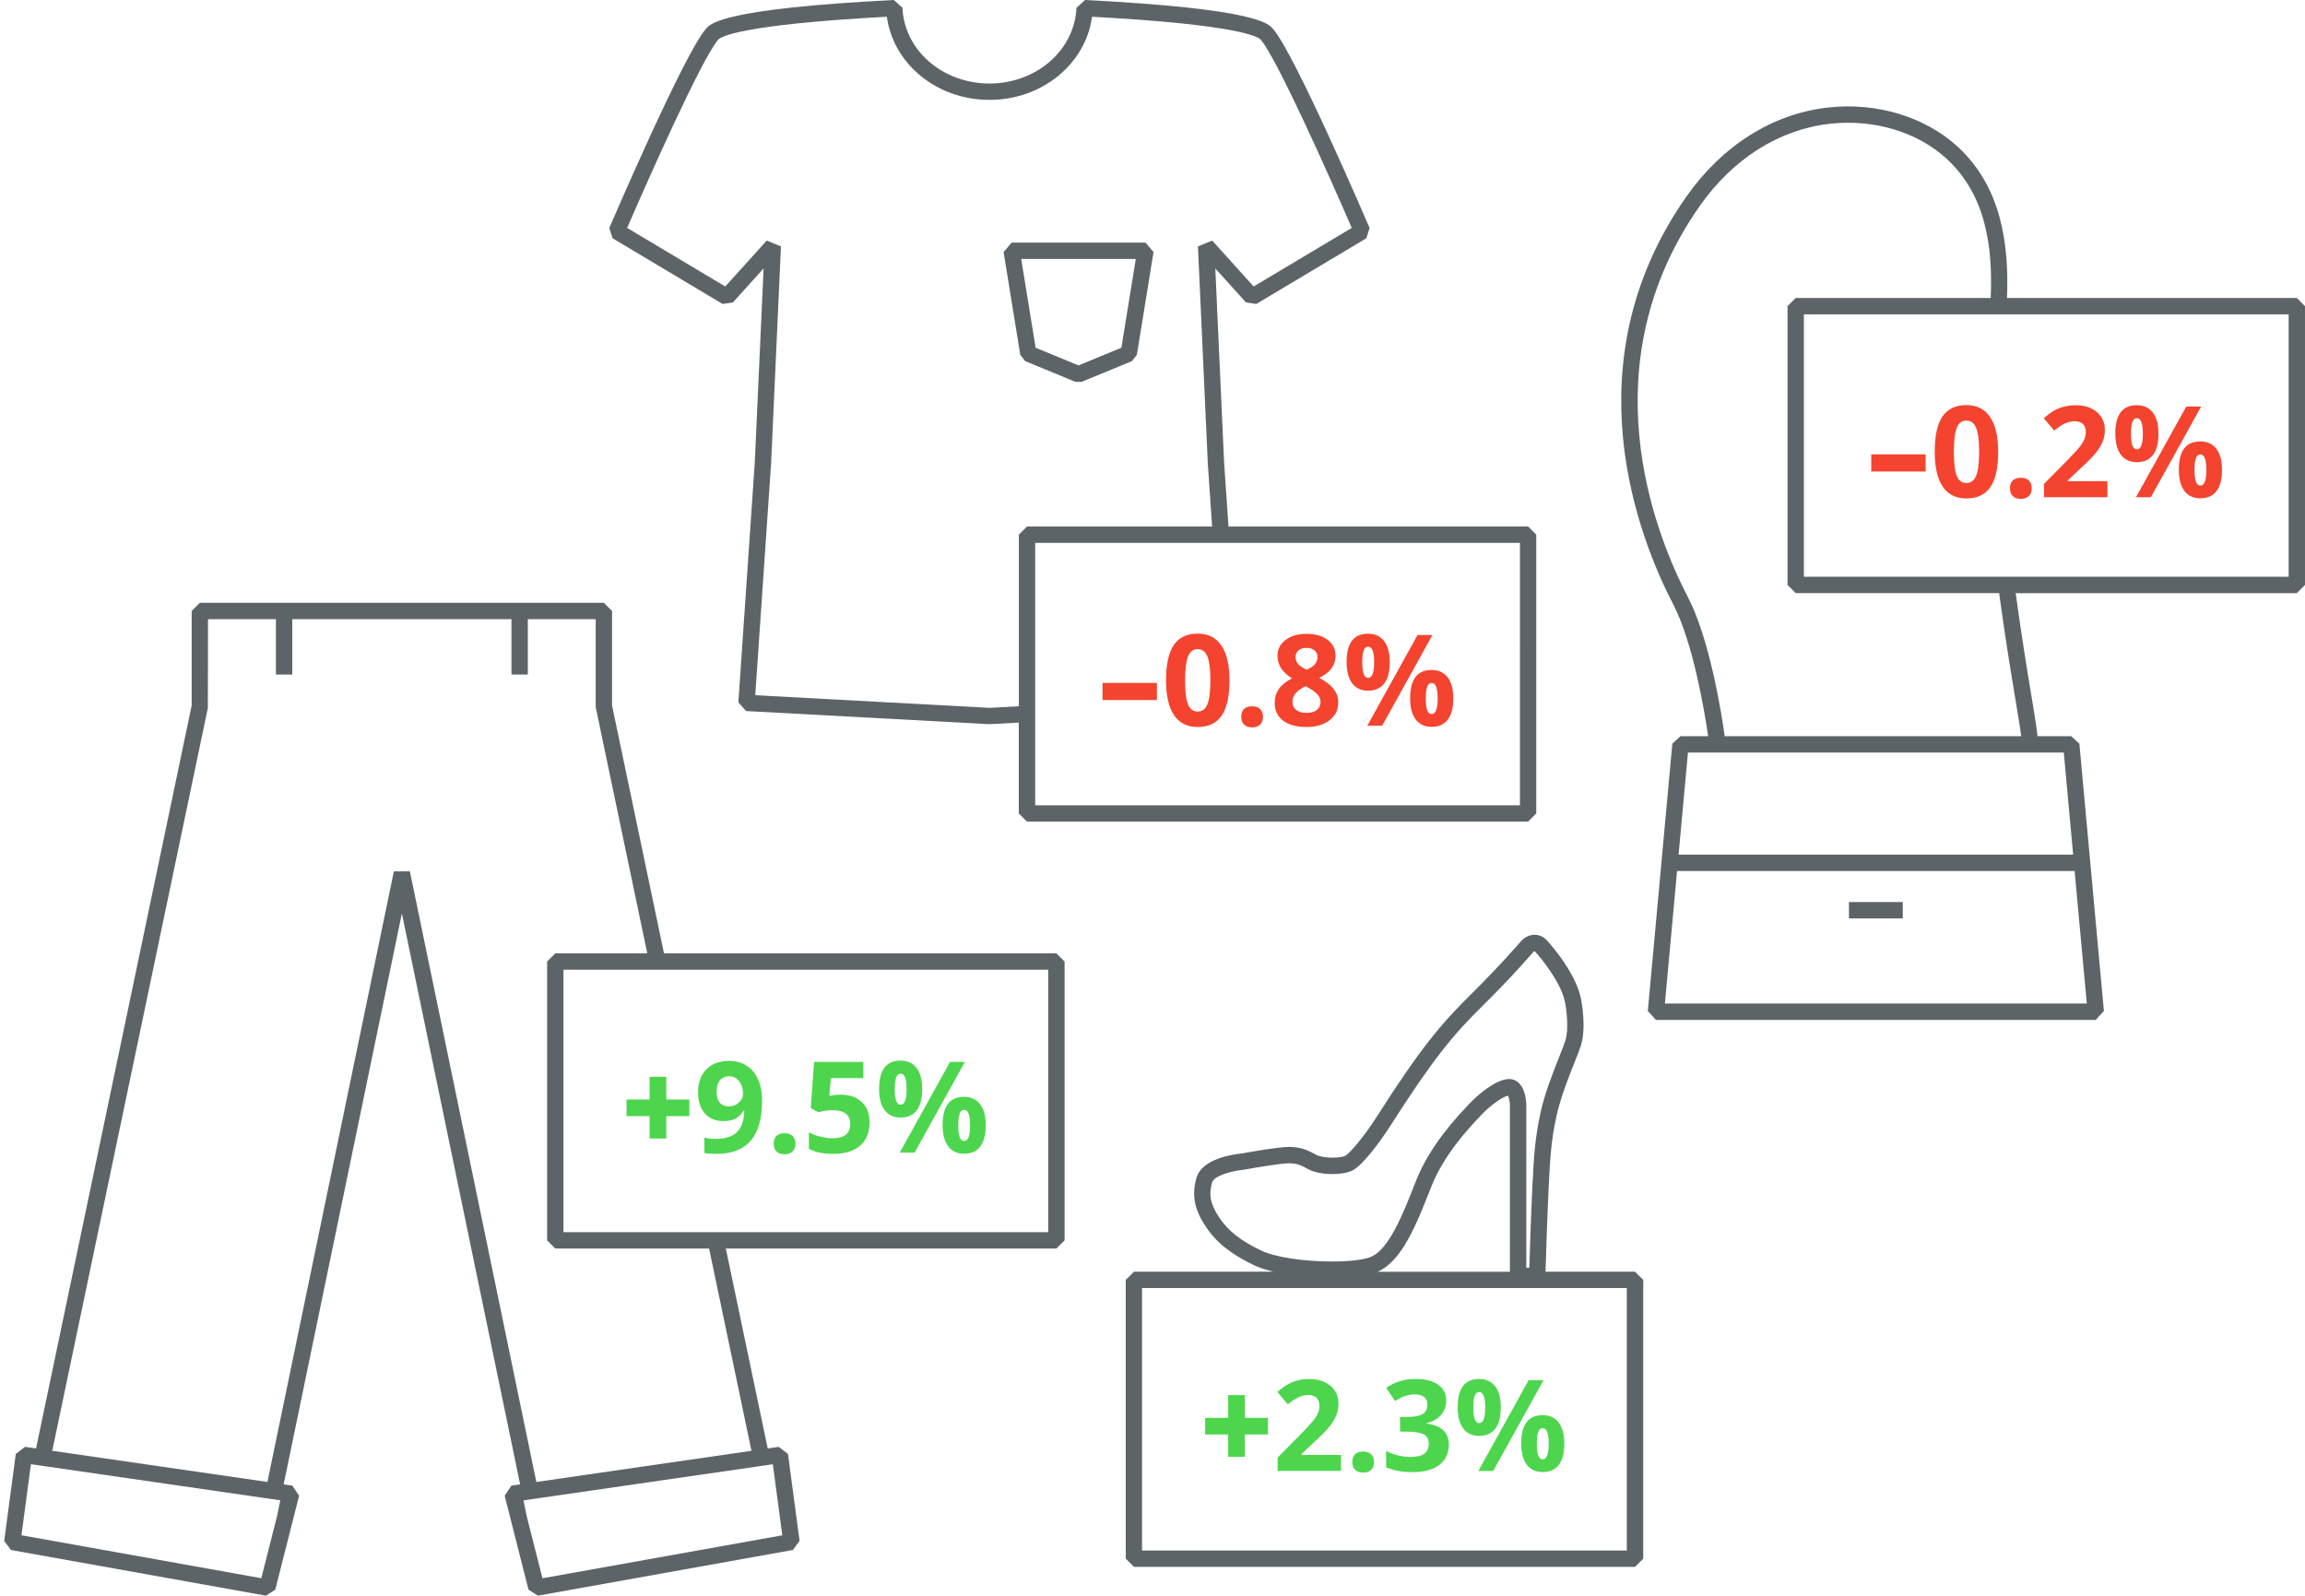 <?xml version="1.0" encoding="utf-8"?>
<!-- Generator: Adobe Illustrator 16.0.1, SVG Export Plug-In . SVG Version: 6.00 Build 0)  -->
<!DOCTYPE svg PUBLIC "-//W3C//DTD SVG 1.1//EN" "http://www.w3.org/Graphics/SVG/1.1/DTD/svg11.dtd">
<svg version="1.1" id="Layer_1" xmlns="http://www.w3.org/2000/svg" xmlns:xlink="http://www.w3.org/1999/xlink" x="0px" y="0px"
	 width="281.837px" height="195.104px" viewBox="0 -3.93 281.837 195.104" enable-background="new 0 -3.93 281.837 195.104"
	 xml:space="preserve">
<g id="Layer_1_1_" display="none" opacity="0.5">
</g>
<g id="Layer_2">
</g>
<g>
	<polygon fill="none" points="126.574,62.446 126.574,82.317 126.574,84.321 126.574,94.534 185.846,94.534 185.846,62.446 
		150.346,62.446 148.338,62.446 	"/>
	<path fill="none" d="M125.574,60.446h22.633l-0.529-7.721L146.473,26.2l1.74-0.717l5.07,5.615l11.996-7.161
		c-2.735-6.341-9.168-20.758-11.138-23.026c-0.262-0.3-2.469-1.818-20.614-2.794c-0.789,5.773-6.104,10.164-12.547,10.164
		c-6.441,0-11.756-4.391-12.545-10.164c-18.15,0.976-20.357,2.494-20.616,2.794C85.851,3.183,79.421,17.6,76.683,23.938
		l11.996,7.161l5.07-5.615l1.739,0.717l-1.204,26.504l-1.938,28.369l28.633,1.547l3.595-0.193V61.447L125.574,60.446z
		 M122.703,26.89l0.987-1.159h16.361l0.985,1.159l-2.039,12.568l-0.604,0.765l-6.144,2.532h-0.765l-6.142-2.532l-0.604-0.765
		L122.703,26.89z"/>
	<polygon fill="none" points="131.874,40.752 137.118,38.588 138.877,27.73 124.865,27.73 126.628,38.588 	"/>
	<path fill="#5C6468" d="M125.35,40.224l6.142,2.532h0.766l6.143-2.532l0.605-0.765l2.039-12.568l-0.986-1.159h-16.362l-0.985,1.159
		l2.041,12.568L125.35,40.224z M138.877,27.73l-1.763,10.857l-5.242,2.163l-5.244-2.163l-1.765-10.856L138.877,27.73L138.877,27.73z
		"/>
	<path fill="#5C6468" d="M186.846,60.446h-36.637l-0.535-7.833l-1.077-23.72l3.754,4.155l1.255,0.188l13.455-8.03l0.404-1.253
		c-0.371-0.867-9.127-21.262-11.812-24.354c-0.584-0.676-2.137-2.468-22.981-3.53l-1.05,0.954c-0.229,5.188-4.898,9.257-10.64,9.257
		s-10.41-4.065-10.639-9.257l-1.049-0.954c-20.853,1.062-22.401,2.854-22.985,3.53C83.626,2.695,74.87,23.086,74.5,23.954
		l0.404,1.252l13.452,8.03l1.255-0.188l3.755-4.155L92.29,52.587l-2.009,29.358l0.943,1.065l29.698,1.604h0.106l3.541-0.191v11.105
		l1,1h61.271l1-1V61.445L186.846,60.446z M120.98,82.62l-28.633-1.547l1.938-28.369L95.489,26.2l-1.738-0.717l-5.071,5.615
		l-11.996-7.161c2.736-6.34,9.168-20.757,11.137-23.026c0.259-0.3,2.466-1.818,20.616-2.794c0.789,5.773,6.104,10.164,12.545,10.164
		c6.443,0,11.758-4.391,12.547-10.164c18.146,0.976,20.354,2.494,20.614,2.794c1.971,2.271,8.398,16.688,11.139,23.026
		l-11.998,7.161l-5.069-5.615l-1.74,0.717l1.205,26.525l0.528,7.721h-22.63l-1,1v20.979L120.98,82.62z M185.846,94.534h-59.272
		V84.321v-2.004V62.446h21.767h2.007h35.5L185.846,94.534L185.846,94.534z"/>
	<g enable-background="new    ">
		<path fill="#F4442F" d="M134.811,81.665v-2.094h6.646v2.094H134.811z"/>
	</g>
	<g enable-background="new    ">
		<path fill="#F4442F" d="M150.33,79.26c0,1.938-0.315,3.371-0.951,4.303c-0.635,0.932-1.611,1.396-2.934,1.396
			c-1.277,0-2.243-0.479-2.896-1.438c-0.646-0.963-0.976-2.381-0.976-4.257c0-1.957,0.315-3.397,0.948-4.326
			c0.631-0.931,1.604-1.394,2.92-1.394c1.279,0,2.246,0.484,2.899,1.455C150.002,75.968,150.33,77.389,150.33,79.26z M144.904,79.26
			c0,1.359,0.118,2.334,0.354,2.927c0.235,0.589,0.632,0.884,1.188,0.884c0.547,0,0.938-0.299,1.186-0.896
			c0.242-0.596,0.363-1.564,0.363-2.911c0-1.358-0.123-2.339-0.367-2.933c-0.246-0.596-0.641-0.893-1.182-0.893
			c-0.552,0-0.943,0.297-1.185,0.893C145.023,76.922,144.904,77.9,144.904,79.26z"/>
		<path fill="#F4442F" d="M151.77,83.718c0-0.424,0.111-0.742,0.342-0.963c0.229-0.217,0.562-0.324,0.992-0.324
			c0.42,0,0.745,0.109,0.977,0.334c0.229,0.225,0.347,0.542,0.347,0.956c0,0.397-0.115,0.716-0.349,0.942
			c-0.233,0.229-0.56,0.346-0.975,0.346c-0.424,0-0.753-0.111-0.982-0.338C151.883,84.448,151.77,84.13,151.77,83.718z"/>
		<path fill="#F4442F" d="M159.754,73.573c1.062,0,1.92,0.24,2.566,0.725c0.646,0.483,0.979,1.135,0.979,1.953
			c0,0.564-0.158,1.07-0.475,1.515c-0.312,0.44-0.816,0.839-1.519,1.188c0.829,0.444,1.427,0.909,1.786,1.394
			c0.357,0.481,0.543,1.014,0.543,1.59c0,0.907-0.355,1.644-1.068,2.194c-0.714,0.554-1.65,0.83-2.812,0.83
			c-1.213,0-2.166-0.258-2.857-0.771c-0.688-0.518-1.039-1.246-1.039-2.189c0-0.634,0.168-1.192,0.504-1.687
			c0.338-0.489,0.877-0.923,1.621-1.298c-0.633-0.397-1.088-0.825-1.365-1.28c-0.275-0.454-0.418-0.952-0.418-1.493
			c0-0.794,0.328-1.438,0.986-1.928C157.84,73.817,158.699,73.573,159.754,73.573z M158.027,81.854c0,0.436,0.15,0.771,0.455,1.018
			c0.305,0.242,0.717,0.363,1.243,0.363c0.581,0,1.019-0.125,1.306-0.375s0.436-0.58,0.436-0.99c0-0.339-0.146-0.656-0.432-0.951
			c-0.283-0.295-0.748-0.608-1.393-0.941C158.566,80.468,158.027,81.096,158.027,81.854z M159.74,75.286
			c-0.396,0-0.721,0.104-0.967,0.307c-0.244,0.205-0.367,0.479-0.367,0.824c0,0.304,0.101,0.574,0.291,0.813
			c0.194,0.237,0.551,0.483,1.062,0.737c0.496-0.229,0.843-0.471,1.039-0.713c0.194-0.241,0.297-0.521,0.297-0.842
			c0-0.351-0.127-0.625-0.379-0.826C160.461,75.386,160.133,75.286,159.74,75.286z"/>
		<path fill="#F4442F" d="M169.926,77.022c0,1.163-0.229,2.037-0.674,2.621c-0.451,0.584-1.109,0.876-1.979,0.876
			c-0.837,0-1.479-0.302-1.937-0.897c-0.457-0.601-0.687-1.466-0.687-2.6c0-2.312,0.871-3.467,2.617-3.467
			c0.854,0,1.51,0.301,1.967,0.896C169.697,75.055,169.926,75.911,169.926,77.022z M166.566,77.038c0,0.645,0.059,1.121,0.172,1.438
			c0.113,0.313,0.297,0.476,0.551,0.476c0.484,0,0.729-0.639,0.729-1.912c0-1.265-0.24-1.896-0.729-1.896
			c-0.254,0-0.438,0.153-0.551,0.468C166.623,75.921,166.566,76.396,166.566,77.038z M175.145,73.715l-6.15,11.091h-1.816
			l6.146-11.091H175.145z M177.693,81.452c0,1.158-0.225,2.029-0.674,2.613c-0.451,0.584-1.111,0.875-1.979,0.875
			c-0.834,0-1.479-0.299-1.936-0.898c-0.455-0.598-0.684-1.461-0.684-2.59c0-2.312,0.873-3.466,2.615-3.466
			c0.854,0,1.512,0.3,1.971,0.896C177.465,79.485,177.693,80.34,177.693,81.452z M174.334,81.467c0,0.646,0.061,1.121,0.172,1.438
			c0.113,0.313,0.297,0.476,0.552,0.476c0.481,0,0.728-0.639,0.728-1.912c0-1.264-0.24-1.896-0.728-1.896
			c-0.255,0-0.438,0.154-0.552,0.468C174.391,80.348,174.334,80.825,174.334,81.467z"/>
	</g>
</g>
<g>
	<g enable-background="new    ">
		<path fill="#4DD64D" d="M150.172,171.463h-2.82v-2.031h2.82v-2.784h2.04v2.784h2.819v2.031h-2.819v2.737h-2.04V171.463z"/>
	</g>
	<g>
		<path fill="#5C6468" d="M199.912,151.562h-10.941c0.055-1.688,0.227-7.021,0.384-10.228c0.188-3.746,0.29-5.812,1.003-8.993
			c0.477-2.115,1.443-4.562,2.152-6.347c0.354-0.883,0.631-1.582,0.79-2.088c0.646-2.021,0.163-5.097-0.058-6.013
			c-0.791-3.282-4.076-6.825-4.108-6.858c-0.535-0.553-1.104-0.67-1.491-0.67c-0.852,0-1.438,0.55-1.604,0.718
			c-0.023,0.028-2.558,2.985-6.106,6.489c-3.799,3.744-6.264,6.687-11.701,15.205c-1.427,2.229-3.146,4.271-3.733,4.604
			c-0.17,0.098-0.729,0.235-1.57,0.235c-0.829,0-1.623-0.142-2.021-0.358c-0.934-0.51-1.668-0.908-3.146-0.957l-0.12-0.002
			c-1.358,0-5.177,0.688-5.81,0.809c-0.926,0.082-4.896,0.576-5.562,3.045c-0.564,2.102-0.229,3.812,1.164,5.9
			c1.291,1.938,3.057,3.35,5.896,4.715c0.668,0.32,1.5,0.578,2.398,0.793h-17.079l-1,1v34.088l1,1h61.271l1-1v-34.087
			L199.912,151.562z M149.088,144.947c-1.078-1.614-1.312-2.733-0.896-4.271c0.227-0.836,2.381-1.453,3.945-1.592
			c1.18-0.218,4.459-0.781,5.55-0.781c0.002,0,0.002,0,0.005,0c0.997,0.033,1.391,0.246,2.244,0.716
			c0.999,0.55,2.421,0.604,2.982,0.604c0.628,0,1.793-0.063,2.558-0.498c1.229-0.695,3.326-3.53,4.438-5.267
			c5.334-8.357,7.733-11.227,11.42-14.857c3.593-3.541,6.169-6.549,6.174-6.559c0.005-0.004,0.1-0.066,0.113-0.076
			c0,0,0.026,0.012,0.08,0.065c0.476,0.489,3.012,3.491,3.6,5.937c0.252,1.041,0.538,3.559,0.1,4.936
			c-0.142,0.439-0.418,1.146-0.742,1.957c-0.731,1.851-1.737,4.373-2.248,6.646c-0.75,3.348-0.859,5.601-1.049,9.33
			c-0.146,2.979-0.309,7.787-0.371,9.832h-0.367l-0.002-20.002c-0.051-1.414-0.631-3.064-2.101-3.064l-0.127,0.004
			c-1.604,0.113-3.723,1.945-4.721,3.012l-0.187,0.195c-1.396,1.479-4.654,4.938-6.338,9.218l-0.095,0.238
			c-1.524,3.892-3.261,8.301-5.562,9.131c-0.9,0.326-2.582,0.513-4.608,0.513c-3.526,0-7.022-0.536-8.697-1.347
			C151.691,147.767,150.164,146.566,149.088,144.947z M174.914,141.4l0.095-0.235c1.541-3.925,4.616-7.187,5.935-8.577l0.188-0.201
			c1.182-1.258,2.598-2.199,3.253-2.356c0.11,0.224,0.22,0.709,0.231,1.075v20.46h-16.168
			C171.428,150.258,173.201,145.762,174.914,141.4z M198.912,185.65h-59.271v-32.088h59.271V185.65z"/>
		<g enable-background="new    ">
			<path fill="#4DD64D" d="M163.969,175.922h-7.751v-1.631l2.78-2.812c0.824-0.846,1.363-1.432,1.617-1.758
				c0.252-0.323,0.437-0.629,0.545-0.901c0.11-0.276,0.168-0.565,0.168-0.864c0-0.441-0.123-0.772-0.366-0.992
				c-0.245-0.219-0.572-0.324-0.98-0.324c-0.432,0-0.849,0.1-1.252,0.297c-0.401,0.193-0.823,0.479-1.269,0.842l-1.272-1.51
				c0.55-0.467,0.998-0.794,1.356-0.984c0.357-0.193,0.751-0.342,1.176-0.445c0.427-0.103,0.898-0.152,1.427-0.152
				c0.692,0,1.308,0.127,1.839,0.379c0.527,0.252,0.938,0.605,1.232,1.062c0.293,0.455,0.438,0.976,0.438,1.562
				c0,0.51-0.09,0.985-0.271,1.437c-0.181,0.449-0.456,0.907-0.834,1.377c-0.377,0.471-1.041,1.141-1.99,2.01l-1.427,1.345v0.104
				h4.831L163.969,175.922L163.969,175.922z"/>
			<path fill="#4DD64D" d="M165.35,174.838c0-0.424,0.112-0.744,0.344-0.963c0.229-0.218,0.561-0.326,0.99-0.326
				c0.42,0,0.744,0.11,0.977,0.334c0.229,0.225,0.348,0.541,0.348,0.955c0,0.399-0.115,0.715-0.35,0.944
				c-0.232,0.229-0.56,0.347-0.975,0.347c-0.425,0-0.754-0.112-0.982-0.338C165.465,175.566,165.35,175.249,165.35,174.838z"/>
			<path fill="#4DD64D" d="M176.83,167.314c0,0.692-0.209,1.28-0.629,1.769c-0.42,0.487-1.01,0.817-1.77,1.002v0.045
				c0.896,0.11,1.571,0.383,2.032,0.813c0.46,0.435,0.688,1.017,0.688,1.748c0,1.067-0.39,1.897-1.16,2.492
				c-0.772,0.594-1.877,0.891-3.312,0.891c-1.202,0-2.271-0.198-3.2-0.598v-1.996c0.431,0.219,0.901,0.396,1.418,0.53
				c0.519,0.138,1.025,0.205,1.532,0.205c0.771,0,1.348-0.133,1.716-0.396c0.367-0.268,0.554-0.688,0.554-1.27
				c0-0.521-0.213-0.892-0.638-1.104c-0.426-0.221-1.104-0.326-2.032-0.326h-0.843v-1.799h0.854c0.859,0,1.488-0.109,1.886-0.338
				c0.396-0.229,0.599-0.609,0.599-1.156c0-0.838-0.525-1.258-1.578-1.258c-0.363,0-0.732,0.062-1.109,0.184
				c-0.379,0.119-0.797,0.328-1.258,0.629l-1.084-1.613c1.014-0.729,2.219-1.094,3.617-1.094c1.146,0,2.056,0.23,2.722,0.695
				C176.498,165.838,176.83,166.486,176.83,167.314z"/>
			<path fill="#4DD64D" d="M183.507,168.139c0,1.164-0.228,2.037-0.677,2.621c-0.448,0.584-1.106,0.877-1.979,0.877
				c-0.835,0-1.479-0.301-1.937-0.897c-0.455-0.601-0.683-1.465-0.683-2.601c0-2.311,0.871-3.465,2.614-3.465
				c0.854,0,1.514,0.301,1.971,0.896C183.279,166.172,183.507,167.029,183.507,168.139z M180.146,168.156
				c0,0.644,0.059,1.121,0.174,1.438c0.111,0.315,0.297,0.479,0.549,0.479c0.484,0,0.729-0.641,0.729-1.912
				c0-1.267-0.242-1.896-0.729-1.896c-0.252,0-0.438,0.154-0.549,0.469C180.201,167.04,180.146,167.512,180.146,168.156z
				 M188.725,164.834l-6.148,11.09h-1.818l6.146-11.09H188.725L188.725,164.834z M191.273,172.57c0,1.158-0.226,2.028-0.675,2.613
				c-0.45,0.584-1.11,0.877-1.979,0.877c-0.834,0-1.479-0.302-1.936-0.899c-0.455-0.599-0.686-1.462-0.686-2.591
				c0-2.312,0.873-3.465,2.617-3.465c0.854,0,1.51,0.299,1.969,0.897C191.044,170.602,191.273,171.459,191.273,172.57z
				 M187.914,172.586c0,0.644,0.058,1.121,0.17,1.438c0.111,0.314,0.297,0.477,0.551,0.477c0.484,0,0.729-0.641,0.729-1.91
				c0-1.268-0.242-1.896-0.729-1.896c-0.254,0-0.438,0.156-0.551,0.467C187.971,171.465,187.914,171.943,187.914,172.586z"/>
		</g>
	</g>
</g>
<g>
	<path fill="none" d="M203.571,118.772h51.588l-1.485-16.205h-48.612L203.571,118.772z M226.076,106.364h6.579v2h-6.579V106.364z"/>
	<polygon fill="none" points="205.243,100.567 253.487,100.567 252.343,88.086 206.388,88.086 	"/>
	<path fill="none" d="M218.569,67.589V33.502l1-1h23.842c0.267-6.229-0.562-12.604-5.424-17.051
		c-3.56-3.25-8.863-4.845-14.202-4.253c-6.228,0.687-11.896,4.27-15.972,10.089c-13.601,19.424-5.545,39.866-1.447,47.754
		c2.688,5.182,4.115,14.193,4.519,17.044h36.255c-0.113-0.934-0.396-2.637-0.714-4.539c-0.504-3.022-1.226-7.354-1.979-12.958
		h-24.873L218.569,67.589z"/>
	<rect x="226.076" y="106.364" fill="#5C6468" width="6.579" height="2"/>
	<path fill="#5C6468" d="M280.838,32.503h-35.438c0.256-6.567-0.666-13.591-6.062-18.525c-3.979-3.635-9.873-5.419-15.771-4.766
		c-6.808,0.75-12.979,4.632-17.392,10.929c-14.228,20.32-5.849,41.612-1.586,49.823c2.435,4.688,3.83,13.098,4.271,16.124h-3.385
		l-0.994,0.908l-3,32.688l0.994,1.093h53.779l0.995-1.093l-3-32.688l-0.995-0.908h-4.121c-0.084-0.902-0.318-2.354-0.736-4.867
		c-0.494-2.963-1.193-7.186-1.936-12.628h34.375l1-1V33.504L280.838,32.503z M255.159,118.772h-51.588l1.486-16.205h48.61
		L255.159,118.772z M252.343,88.086l1.146,12.48h-48.245l1.146-12.48H252.343z M246.425,81.547c0.314,1.902,0.6,3.605,0.711,4.539
		h-36.252c-0.398-2.852-1.828-11.863-4.52-17.044c-4.098-7.888-12.148-28.33,1.445-47.754c4.074-5.819,9.746-9.402,15.973-10.089
		c5.339-0.592,10.646,1.002,14.203,4.254c4.861,4.446,5.688,10.819,5.424,17.05h-23.844l-1,1V67.59l1,1h24.873
		C245.198,74.195,245.921,78.521,246.425,81.547z M279.838,66.589h-33.644h-2.02h-23.609V34.502h22.726h2h34.547V66.589
		L279.838,66.589z"/>
	<g enable-background="new    ">
		<path fill="#F4442F" d="M228.802,53.722v-2.093h6.646v2.094L228.802,53.722L228.802,53.722z"/>
	</g>
	<g enable-background="new    ">
		<path fill="#F4442F" d="M244.321,51.319c0,1.938-0.315,3.369-0.951,4.3c-0.637,0.932-1.61,1.396-2.934,1.396
			c-1.277,0-2.244-0.479-2.896-1.438c-0.646-0.961-0.979-2.379-0.979-4.255c0-1.957,0.315-3.398,0.948-4.327
			c0.632-0.928,1.604-1.394,2.921-1.394c1.278,0,2.245,0.485,2.899,1.456C243.994,48.027,244.321,49.447,244.321,51.319z
			 M238.899,51.319c0,1.357,0.117,2.334,0.354,2.924c0.234,0.59,0.632,0.884,1.188,0.884c0.547,0,0.939-0.299,1.188-0.896
			c0.241-0.599,0.361-1.566,0.361-2.912c0-1.359-0.122-2.338-0.365-2.934c-0.246-0.595-0.643-0.893-1.184-0.893
			c-0.551,0-0.941,0.298-1.184,0.893C239.015,48.982,238.899,49.958,238.899,51.319z"/>
		<path fill="#F4442F" d="M245.763,55.778c0-0.427,0.113-0.745,0.342-0.963c0.229-0.22,0.562-0.326,0.992-0.326
			c0.42,0,0.746,0.109,0.979,0.334c0.229,0.224,0.348,0.541,0.348,0.955c0,0.397-0.117,0.715-0.352,0.942
			c-0.23,0.229-0.559,0.348-0.975,0.348c-0.424,0-0.752-0.112-0.982-0.339C245.878,56.505,245.763,56.188,245.763,55.778z"/>
		<path fill="#F4442F" d="M257.679,56.862h-7.752v-1.631l2.783-2.812c0.822-0.846,1.361-1.431,1.613-1.756
			c0.255-0.326,0.438-0.63,0.548-0.906c0.108-0.277,0.166-0.564,0.166-0.865c0-0.442-0.122-0.773-0.366-0.991
			c-0.246-0.22-0.572-0.326-0.982-0.326c-0.43,0-0.846,0.1-1.252,0.296c-0.4,0.197-0.824,0.479-1.266,0.843l-1.273-1.511
			c0.547-0.465,0.998-0.794,1.356-0.984c0.354-0.19,0.751-0.341,1.177-0.442c0.424-0.104,0.897-0.155,1.426-0.155
			c0.691,0,1.308,0.127,1.834,0.38c0.531,0.253,0.943,0.606,1.236,1.062c0.293,0.456,0.439,0.978,0.439,1.562
			c0,0.512-0.094,0.989-0.271,1.438c-0.181,0.448-0.459,0.907-0.834,1.379c-0.377,0.471-1.041,1.141-1.992,2.01l-1.426,1.344v0.105
			h4.832L257.679,56.862L257.679,56.862z"/>
		<path fill="#F4442F" d="M263.921,49.082c0,1.162-0.229,2.036-0.677,2.62s-1.108,0.877-1.979,0.877
			c-0.836,0-1.479-0.301-1.937-0.899c-0.454-0.599-0.685-1.465-0.685-2.598c0-2.312,0.871-3.467,2.615-3.467
			c0.854,0,1.512,0.301,1.969,0.896C263.691,47.112,263.921,47.967,263.921,49.082z M260.56,49.095c0,0.645,0.06,1.121,0.17,1.438
			c0.115,0.313,0.302,0.475,0.554,0.475c0.483,0,0.729-0.637,0.729-1.911c0-1.264-0.242-1.896-0.729-1.896
			c-0.253,0-0.438,0.156-0.554,0.468C260.617,47.979,260.56,48.455,260.56,49.095z M269.139,45.775l-6.147,11.089h-1.819
			l6.147-11.089H269.139z M271.687,53.509c0,1.158-0.226,2.029-0.676,2.613c-0.449,0.584-1.108,0.876-1.979,0.876
			c-0.834,0-1.479-0.301-1.938-0.899c-0.454-0.599-0.685-1.462-0.685-2.59c0-2.312,0.873-3.466,2.617-3.466
			c0.854,0,1.51,0.3,1.969,0.897C271.458,51.542,271.687,52.399,271.687,53.509z M268.327,53.526c0,0.643,0.058,1.12,0.171,1.438
			c0.113,0.315,0.297,0.477,0.551,0.477c0.483,0,0.729-0.64,0.729-1.911c0-1.267-0.241-1.896-0.729-1.896
			c-0.254,0-0.438,0.155-0.551,0.467C268.384,52.406,268.327,52.882,268.327,53.526z"/>
	</g>
</g>
<g>
	<g>
		<polygon fill="none" points="64.003,179.519 64.411,181.486 64.456,181.662 66.327,189.041 95.653,183.787 94.495,175.103 
			94.278,175.134 92.294,175.421 65.987,179.232 		"/>
		<polygon fill="none" points="5.981,175.421 3.998,175.134 3.781,175.103 2.624,183.787 31.951,189.041 33.82,181.664 
			33.87,181.47 34.273,179.519 32.291,179.232 		"/>
		<polygon fill="none" points="66.898,147.728 66.898,113.639 67.898,112.639 79.145,112.639 72.859,82.632 72.837,82.427 
			72.837,71.778 64.54,71.778 64.54,78.542 62.54,78.542 62.54,71.778 35.739,71.778 35.739,78.542 33.739,78.542 33.739,71.778 
			25.438,71.778 25.417,82.632 6.391,173.46 32.697,177.271 48.159,102.612 50.117,102.612 65.581,177.271 91.884,173.46 
			86.704,148.728 67.898,148.728 		"/>
		<path fill="#5C6468" d="M129.169,112.639H81.189l-6.353-30.316V70.778l-1-1H24.438l-1,1v11.545L4.409,173.173l-1.341-0.195
			l-1.136,0.857L0.515,184.47l0.815,1.117l31.184,5.586l1.146-0.738l2.913-11.481l-0.825-1.235l-1.067-0.151l14.458-69.813
			l14.459,69.809l-1.066,0.152l-0.825,1.235l2.912,11.483l1.146,0.738l31.186-5.586l0.814-1.117l-1.42-10.636l-1.135-0.856
			l-1.34,0.195l-5.121-24.445h40.422l1-1v-34.087L129.169,112.639z M33.87,181.47l-0.05,0.193l-1.87,7.377l-29.326-5.254
			l1.157-8.686l0.217,0.031l1.983,0.285l26.31,3.812l1.982,0.285L33.87,181.47z M94.278,175.134l0.217-0.029l1.158,8.688
			l-29.326,5.254l-1.871-7.379l-0.045-0.177l-0.406-1.97l1.982-0.286l26.309-3.812L94.278,175.134z M91.884,173.46l-26.303,3.812
			l-15.465-74.66h-1.957l-15.462,74.658l-26.307-3.812l19.025-90.826l0.021-10.854h8.301v6.767h2v-6.767h26.801v6.767h2v-6.767
			h8.299v10.647l0.021,0.205l6.285,30.008H67.896l-1,1v34.089l1,1h18.806L91.884,173.46z M128.169,146.728h-39.84h-2.045H68.897
			v-32.089h10.665h2.044h46.562L128.169,146.728L128.169,146.728z"/>
	</g>
	<g enable-background="new    ">
		<path fill="#4DD64D" d="M79.427,132.541h-2.819v-2.033h2.819v-2.783h2.041v2.783h2.822v2.033h-2.822v2.738h-2.041V132.541z"/>
	</g>
	<g enable-background="new    ">
		<path fill="#4DD64D" d="M93.18,130.643c0,2.186-0.462,3.812-1.382,4.895c-0.92,1.076-2.312,1.615-4.178,1.615
			c-0.658,0-1.156-0.035-1.494-0.104v-1.884c0.424,0.105,0.869,0.16,1.334,0.16c0.783,0,1.429-0.115,1.936-0.348
			c0.506-0.229,0.894-0.592,1.159-1.084c0.27-0.49,0.424-1.172,0.464-2.037h-0.092c-0.295,0.479-0.633,0.812-1.018,1.004
			c-0.384,0.189-0.863,0.287-1.441,0.287c-0.965,0-1.727-0.312-2.28-0.93c-0.558-0.619-0.835-1.479-0.835-2.582
			c0-1.188,0.338-2.129,1.013-2.816c0.676-0.689,1.594-1.035,2.758-1.035c0.818,0,1.535,0.189,2.149,0.576
			c0.613,0.385,1.086,0.939,1.415,1.672C93.014,128.761,93.18,129.632,93.18,130.643z M89.167,127.664
			c-0.484,0-0.863,0.166-1.138,0.5c-0.275,0.334-0.409,0.812-0.409,1.439c0,0.535,0.123,0.963,0.371,1.271
			c0.248,0.312,0.625,0.473,1.131,0.473c0.476,0,0.883-0.152,1.221-0.467c0.34-0.312,0.51-0.67,0.51-1.072
			c0-0.604-0.158-1.107-0.475-1.523C90.061,127.871,89.657,127.664,89.167,127.664z"/>
		<path fill="#4DD64D" d="M94.604,135.916c0-0.426,0.112-0.746,0.342-0.963c0.229-0.219,0.559-0.326,0.993-0.326
			c0.42,0,0.745,0.111,0.976,0.334c0.229,0.223,0.346,0.541,0.346,0.955c0,0.396-0.115,0.715-0.35,0.943
			c-0.232,0.229-0.557,0.346-0.972,0.346c-0.426,0-0.753-0.113-0.985-0.338C94.721,136.642,94.604,136.326,94.604,135.916z"/>
		<path fill="#4DD64D" d="M102.804,129.916c1.072,0,1.927,0.301,2.562,0.902s0.951,1.426,0.951,2.473
			c0,1.24-0.383,2.193-1.146,2.859c-0.765,0.668-1.855,1.002-3.276,1.002c-1.232,0-2.229-0.199-2.988-0.602v-2.023
			c0.398,0.213,0.865,0.387,1.396,0.52c0.531,0.135,1.033,0.201,1.511,0.201c1.432,0,2.146-0.586,2.146-1.76
			c0-1.117-0.742-1.678-2.224-1.678c-0.27,0-0.563,0.025-0.888,0.08c-0.323,0.055-0.587,0.107-0.789,0.17l-0.933-0.5l0.416-5.648
			h6.016v1.984h-3.959l-0.204,2.18l0.266-0.055C101.966,129.951,102.348,129.916,102.804,129.916z"/>
		<path fill="#4DD64D" d="M112.763,129.218c0,1.162-0.227,2.037-0.676,2.621s-1.108,0.875-1.979,0.875
			c-0.835,0-1.479-0.299-1.937-0.896c-0.455-0.601-0.683-1.47-0.683-2.603c0-2.311,0.872-3.467,2.617-3.467
			c0.854,0,1.511,0.301,1.968,0.896C112.534,127.25,112.763,128.104,112.763,129.218z M109.402,129.234
			c0,0.643,0.058,1.119,0.171,1.438c0.113,0.314,0.297,0.473,0.551,0.473c0.484,0,0.729-0.637,0.729-1.905s-0.243-1.896-0.729-1.896
			c-0.254,0-0.438,0.153-0.551,0.467C109.46,128.115,109.402,128.591,109.402,129.234z M117.98,125.912L111.831,137h-1.82
			l6.15-11.088H117.98z M120.529,133.647c0,1.158-0.227,2.029-0.675,2.614c-0.45,0.584-1.109,0.875-1.979,0.875
			c-0.836,0-1.479-0.302-1.936-0.897c-0.456-0.602-0.685-1.463-0.685-2.592c0-2.312,0.873-3.467,2.617-3.467
			c0.854,0,1.51,0.301,1.969,0.896C120.3,131.679,120.529,132.535,120.529,133.647z M117.169,133.664
			c0,0.641,0.059,1.121,0.17,1.436c0.115,0.316,0.297,0.479,0.551,0.479c0.484,0,0.729-0.641,0.729-1.909s-0.242-1.896-0.729-1.896
			c-0.254,0-0.436,0.154-0.551,0.469C117.227,132.544,117.169,133.02,117.169,133.664z"/>
	</g>
</g>
</svg>
